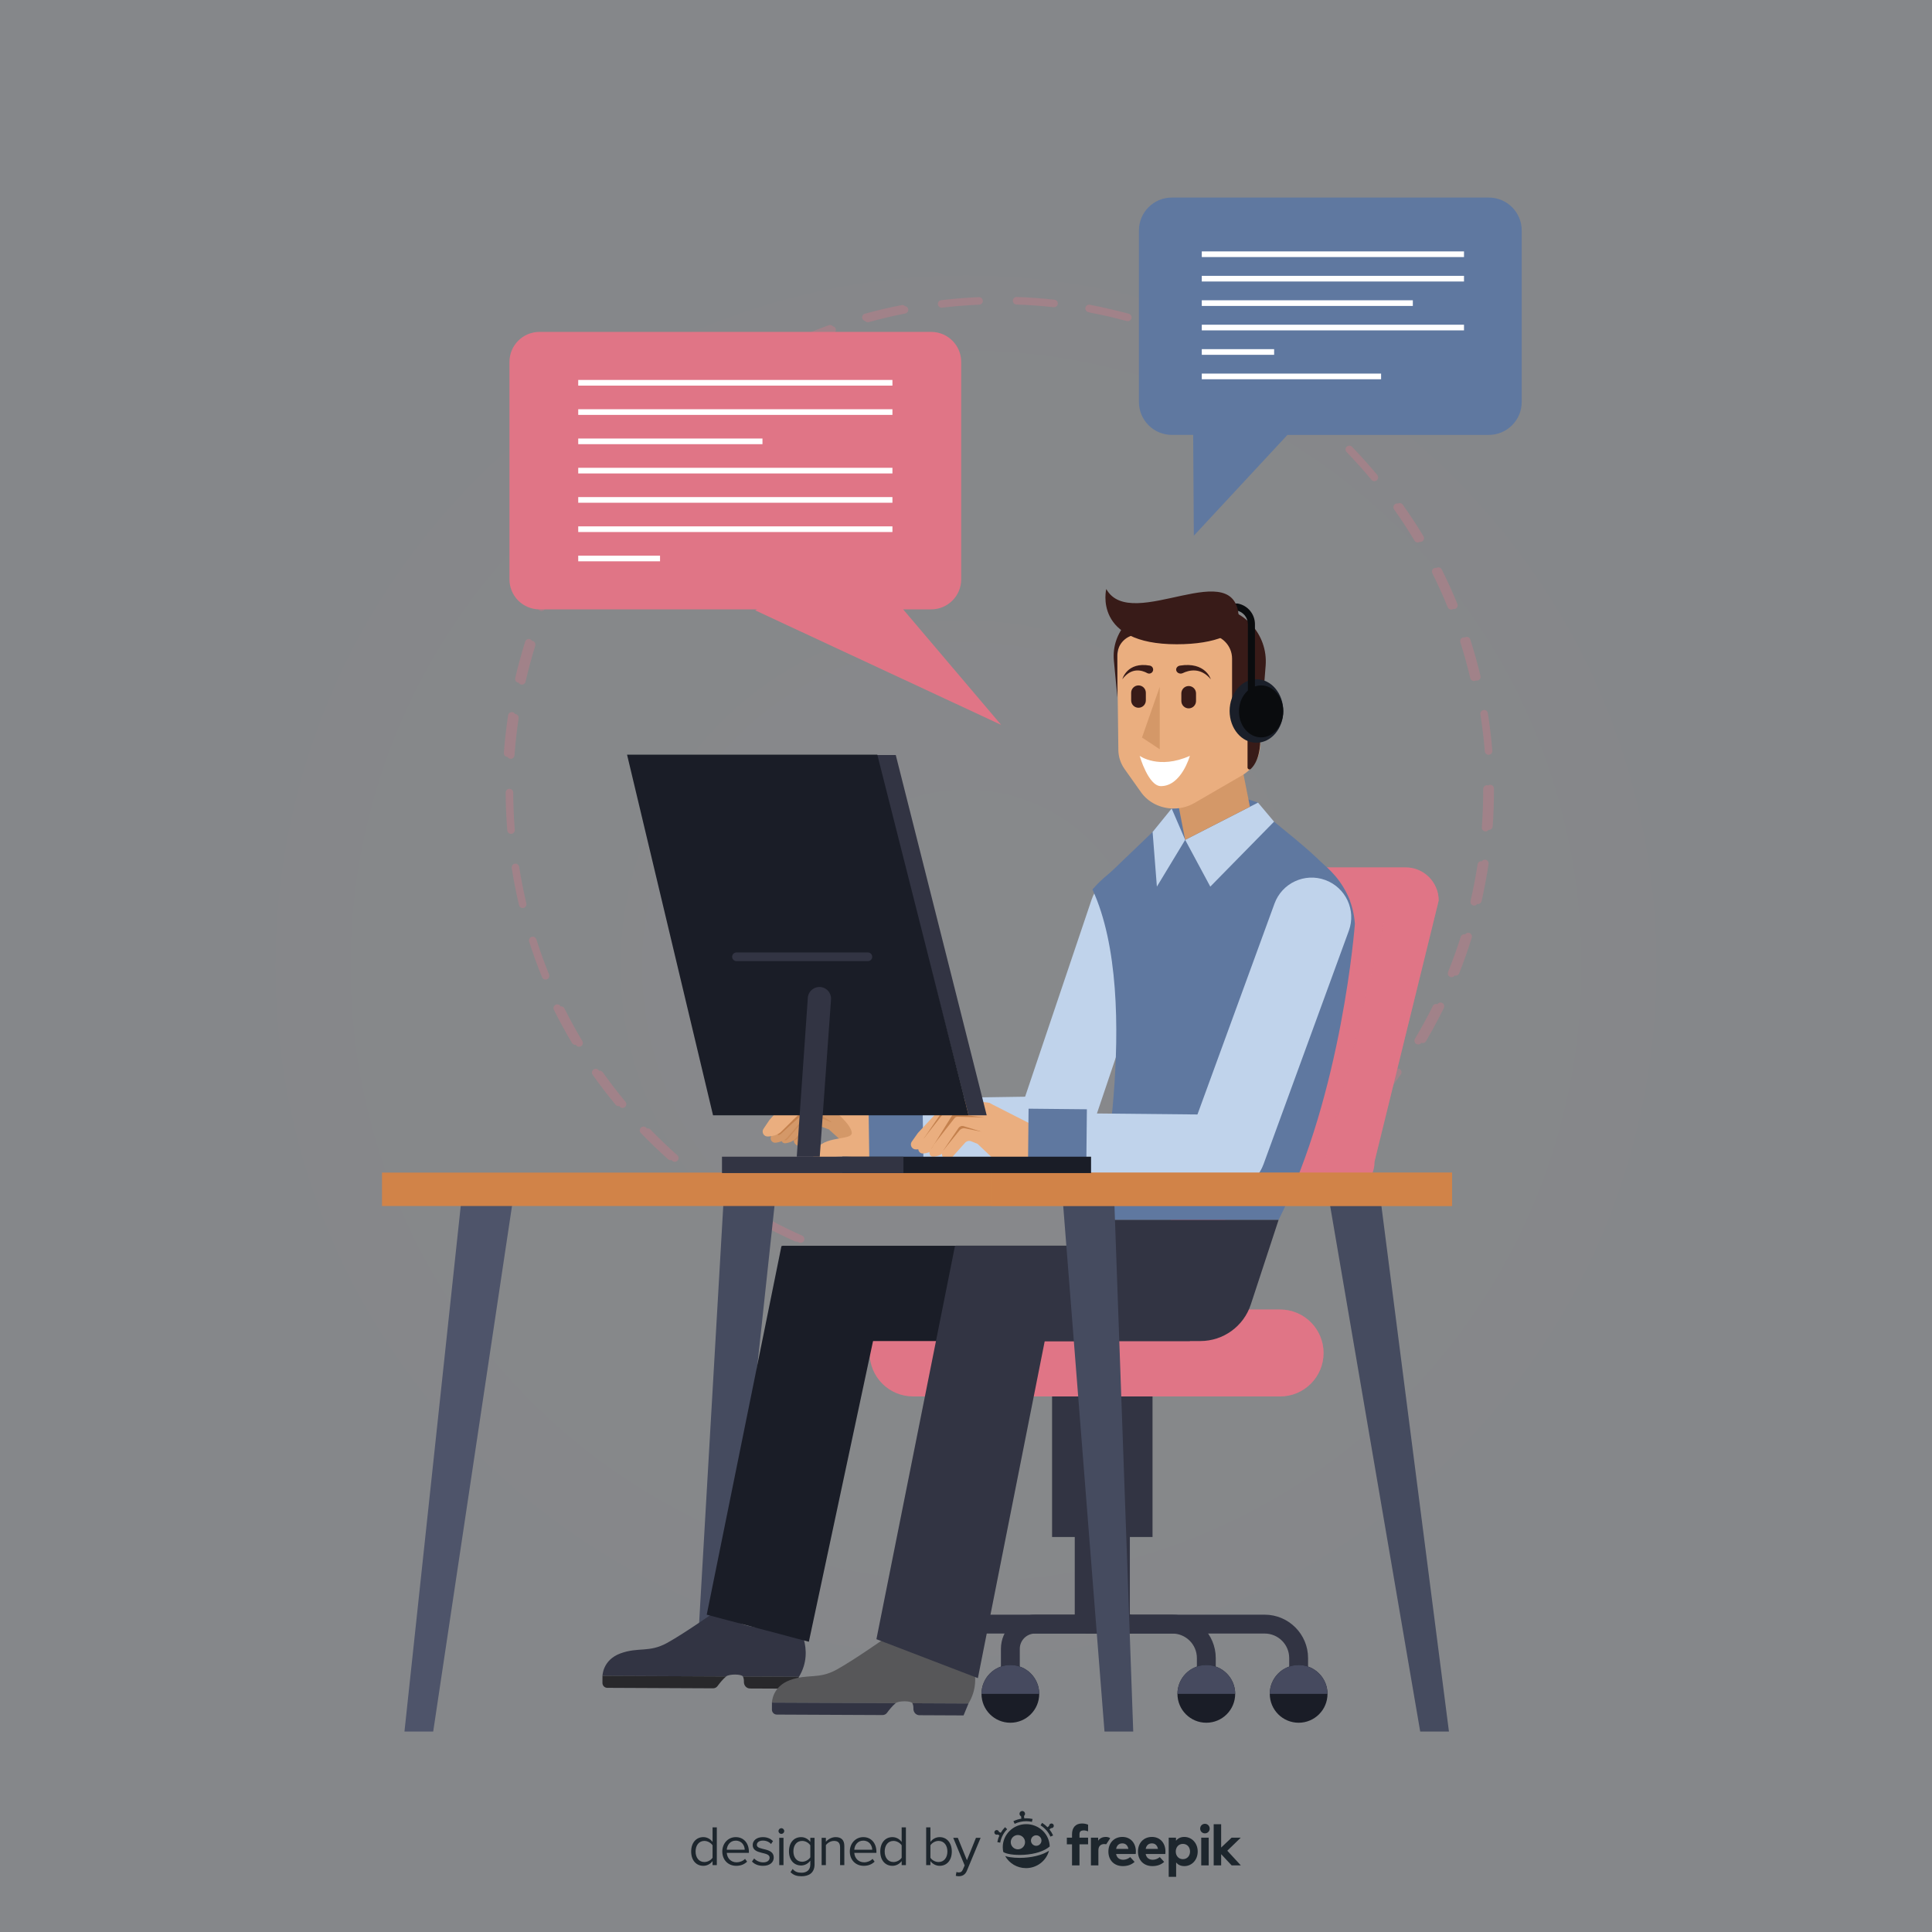 <?xml version="1.0" encoding="utf-8"?>
<!-- Generator: Adobe Illustrator 27.5.0, SVG Export Plug-In . SVG Version: 6.00 Build 0)  -->
<svg version="1.1" xmlns="http://www.w3.org/2000/svg" xmlns:xlink="http://www.w3.org/1999/xlink" x="0px" y="0px"
	 viewBox="0 0 500 500" style="enable-background:new 0 0 500 500;" xml:space="preserve">
<rect x="0" y="0" width="500" height="500" fill="#808080" stroke="none"/>
<g id="BACKGROUND">
	<radialGradient id="SVGID_1_" cx="250" cy="250" r="250" gradientUnits="userSpaceOnUse">
		<stop  offset="0" style="stop-color:#CDDBEE"/>
		<stop  offset="1" style="stop-color:#B1C5E5"/>
	</radialGradient>
	<rect style="opacity:0.1;fill:url(#SVGID_1_);" width="500" height="500"/>
</g>
<g id="OBJECTS">
	<g>
		<g>
			<g style="opacity:0.3;">
				<path style="fill:#E07586;" d="M173.118,110.764c0.031,0.051,0.049,0.107,0.09,0.153c0.017,0.019,0.034,0.036,0.051,0.053
					c0.366,0.35,0.946,0.364,1.328,0.019c2.383-2.145,4.875-4.222,7.407-6.174c0.427-0.329,0.507-0.942,0.178-1.37
					c-0.131-0.171-0.313-0.27-0.505-0.326c-0.014-0.022-0.018-0.048-0.034-0.07c-0.328-0.428-0.94-0.508-1.37-0.182
					c-2.587,1.981-5.124,4.082-7.543,6.244c-0.402,0.36-0.436,0.977-0.076,1.379C172.775,110.637,172.943,110.716,173.118,110.764z"
					/>
				<path style="fill:#E07586;" d="M188.523,98.97c0.037,0.052,0.076,0.102,0.121,0.145c0.321,0.307,0.822,0.365,1.21,0.111
					c2.676-1.752,5.457-3.423,8.266-4.967c0.473-0.26,0.645-0.854,0.385-1.327c-0.135-0.245-0.363-0.405-0.616-0.469
					c-0.289-0.369-0.798-0.499-1.223-0.268c-2.857,1.563-5.683,3.252-8.403,5.022c-0.452,0.294-0.58,0.899-0.285,1.351
					C188.109,98.773,188.306,98.907,188.523,98.97z"/>
				<path style="fill:#E07586;" d="M205.614,89.67c0.022,0.027,0.036,0.062,0.061,0.086c0.279,0.267,0.705,0.354,1.078,0.184
					c2.923-1.323,5.93-2.549,8.94-3.639c0.507-0.184,0.769-0.744,0.585-1.251c-0.119-0.327-0.398-0.534-0.713-0.604
					c-0.256-0.298-0.674-0.427-1.068-0.286c-3.054,1.102-6.106,2.338-9.07,3.674c-0.491,0.222-0.71,0.8-0.489,1.292
					C205.069,89.416,205.326,89.605,205.614,89.67z"/>
				<path style="fill:#E07586;" d="M223.913,83.081c0.012,0.013,0.02,0.029,0.033,0.041c0.24,0.23,0.593,0.332,0.937,0.236
					c3.085-0.858,6.245-1.608,9.389-2.228c0.529-0.105,0.873-0.619,0.769-1.147c-0.084-0.421-0.429-0.714-0.832-0.768
					c-0.222-0.209-0.526-0.326-0.845-0.262c-3.195,0.621-6.402,1.375-9.534,2.239c-0.521,0.143-0.826,0.681-0.682,1.201
					C223.251,82.765,223.558,83.014,223.913,83.081z"/>
				<path style="fill:#E07586;" d="M159.915,124.829c0.282,0,0.562-0.121,0.754-0.356c2.037-2.473,4.195-4.898,6.413-7.208
					c0.373-0.389,0.361-1.007-0.029-1.381c-0.388-0.374-1.008-0.361-1.381,0.028c-2.252,2.345-4.442,4.808-6.51,7.319
					c-0.343,0.416-0.284,1.032,0.133,1.375C159.477,124.757,159.696,124.829,159.915,124.829z"/>
				<path style="fill:#E07586;" d="M281.68,80.787c0.108,0.021,0.216,0.048,0.324,0.068c0.069,0.031,0.139,0.06,0.217,0.075
					c1.542,0.291,3.089,0.615,4.631,0.966c1.417,0.333,2.829,0.683,4.223,1.062c0.046,0.012,0.091,0.013,0.136,0.018
					c0.135,0.036,0.272,0.065,0.406,0.101c0.521,0.141,1.057-0.168,1.197-0.689c0.14-0.52-0.168-1.055-0.689-1.196
					c-1.6-0.43-3.216-0.83-4.839-1.2c-1.742-0.41-3.492-0.79-5.241-1.124c-0.531-0.099-1.041,0.246-1.143,0.776
					C280.802,80.174,281.15,80.686,281.68,80.787z"/>
				<path style="fill:#E07586;" d="M134.071,176.665c0.049,0.011,0.098,0.013,0.147,0.017c0.047,0.081,0.101,0.157,0.169,0.222
					c0.123,0.118,0.278,0.205,0.457,0.246c0.526,0.121,1.049-0.208,1.17-0.734c0.716-3.126,1.561-6.257,2.512-9.304
					c0.16-0.515-0.124-1.062-0.642-1.223c-0.061-0.019-0.121-0.012-0.182-0.019c-0.117-0.213-0.31-0.384-0.56-0.463
					c-0.511-0.161-1.063,0.124-1.225,0.638c-0.977,3.105-1.844,6.284-2.578,9.449C133.219,176.019,133.546,176.544,134.071,176.665z
					"/>
				<path style="fill:#E07586;" d="M148.243,140.592c0.157,0.093,0.328,0.137,0.498,0.137c0.333,0,0.658-0.171,0.84-0.478
					c1.636-2.753,3.4-5.479,5.243-8.101c0.31-0.441,0.203-1.05-0.237-1.361c-0.442-0.309-1.05-0.203-1.361,0.237
					c-1.871,2.663-3.662,5.431-5.323,8.227C147.627,139.717,147.779,140.316,148.243,140.592z"/>
				<path style="fill:#E07586;" d="M131.361,195.891c0.045,0.076,0.083,0.157,0.146,0.218c0.158,0.151,0.368,0.251,0.604,0.268
					c0.537,0.039,1.005-0.365,1.044-0.904c0.232-3.196,0.591-6.421,1.065-9.584c0.079-0.534-0.288-1.031-0.821-1.111
					c-0.034-0.005-0.066,0.007-0.1,0.005c-0.143-0.251-0.381-0.443-0.688-0.49c-0.533-0.084-1.031,0.286-1.112,0.819
					c-0.488,3.21-0.858,6.483-1.1,9.731c-0.04,0.538,0.363,1.006,0.901,1.046C131.321,195.89,131.341,195.891,131.361,195.891z"/>
				<path style="fill:#E07586;" d="M139.762,158.083c0.119,0.048,0.243,0.071,0.364,0.071c0.386,0,0.753-0.232,0.906-0.613
					c1.197-2.977,2.523-5.941,3.943-8.81c0.239-0.483,0.041-1.069-0.443-1.309c-0.486-0.239-1.069-0.041-1.309,0.443
					c-1.442,2.914-2.789,5.924-4.004,8.947C139.019,157.313,139.262,157.882,139.762,158.083z"/>
				<path style="fill:#E07586;" d="M300.277,85.848c3.012,1.075,6.027,2.285,8.958,3.594c0.13,0.058,0.265,0.085,0.398,0.085
					c0.054,0,0.105-0.014,0.158-0.023c0.49,0.207,1.056-0.013,1.272-0.501c0.219-0.492-0.003-1.069-0.497-1.288
					c-2.968-1.315-6.028-2.532-9.093-3.616c-0.139-0.049-0.281-0.059-0.419-0.045c-0.04-0.014-0.08-0.031-0.12-0.046
					c-0.507-0.183-1.067,0.084-1.248,0.591C299.503,85.108,299.768,85.666,300.277,85.848z"/>
				<path style="fill:#E07586;" d="M366.901,140.382c0.169,0,0.34-0.045,0.496-0.137c0.222,0.038,0.457,0.006,0.665-0.119
					c0.462-0.278,0.612-0.878,0.333-1.34c-1.674-2.783-3.48-5.539-5.369-8.191c-0.289-0.401-0.816-0.505-1.241-0.283
					c-0.254-0.051-0.526-0.006-0.753,0.156c-0.441,0.311-0.546,0.921-0.234,1.361c1.851,2.616,3.622,5.334,5.264,8.078
					C366.245,140.213,366.569,140.382,366.901,140.382z"/>
				<path style="fill:#E07586;" d="M354.933,124.175c0.193,0.233,0.471,0.353,0.753,0.353c0.219,0,0.44-0.074,0.622-0.225
					c0.416-0.344,0.473-0.96,0.129-1.375c-2.072-2.5-4.269-4.955-6.532-7.298c-0.372-0.387-0.993-0.398-1.38-0.024
					c-0.388,0.375-0.399,0.993-0.024,1.381C350.728,119.295,352.893,121.713,354.933,124.175z"/>
				<path style="fill:#E07586;" d="M380.506,175.508c0.106,0.45,0.507,0.752,0.95,0.752c0.074,0,0.15-0.008,0.225-0.026
					c0.098-0.023,0.18-0.072,0.263-0.121c0.152,0.041,0.316,0.047,0.481,0.008c0.525-0.125,0.849-0.651,0.724-1.176
					c-0.754-3.166-1.639-6.342-2.632-9.439c-0.165-0.515-0.715-0.797-1.228-0.632c-0.074,0.024-0.132,0.071-0.196,0.109
					c-0.169-0.042-0.347-0.055-0.524,0.002c-0.514,0.164-0.797,0.713-0.634,1.227C378.906,169.26,379.771,172.387,380.506,175.508z"
					/>
				<path style="fill:#E07586;" d="M360.94,276.927c-1.842,2.614-3.811,5.194-5.854,7.67c-0.343,0.416-0.284,1.031,0.132,1.375
					c0.182,0.15,0.402,0.223,0.621,0.223c0.281,0,0.561-0.121,0.754-0.355c2.073-2.513,4.073-5.134,5.944-7.787
					c0.311-0.441,0.205-1.051-0.236-1.361C361.862,276.38,361.25,276.486,360.94,276.927z"/>
				<path style="fill:#E07586;" d="M375.561,157.754c0.123,0,0.247-0.023,0.367-0.072c0.042-0.017,0.07-0.05,0.109-0.072
					c0.192,0.046,0.399,0.039,0.596-0.041c0.5-0.204,0.739-0.774,0.536-1.273c-1.232-3.02-2.595-6.024-4.05-8.929
					c-0.239-0.482-0.829-0.677-1.31-0.435c-0.026,0.013-0.042,0.036-0.066,0.051c-0.202-0.038-0.415-0.029-0.614,0.069
					c-0.483,0.241-0.679,0.827-0.438,1.31c1.424,2.855,2.758,5.81,3.966,8.783C374.811,157.523,375.176,157.754,375.561,157.754z"/>
				<path style="fill:#E07586;" d="M317.889,93.716c2.815,1.527,5.607,3.184,8.298,4.924c0.164,0.106,0.348,0.156,0.529,0.156
					c0.1,0,0.197-0.02,0.292-0.05c0.402,0.113,0.844-0.029,1.081-0.398c0.292-0.454,0.159-1.062-0.294-1.35
					c-2.738-1.76-5.576-3.433-8.436-4.974c-0.229-0.123-0.483-0.141-0.716-0.079c-0.438-0.139-0.922,0.029-1.148,0.447
					C317.239,92.865,317.415,93.459,317.889,93.716z"/>
				<path style="fill:#E07586;" d="M341.537,110.312c0.186,0.165,0.418,0.246,0.648,0.246c0.269,0,0.537-0.111,0.73-0.328
					c0.359-0.403,0.322-1.02-0.081-1.379c-2.432-2.161-4.978-4.255-7.565-6.223c-0.429-0.327-1.042-0.243-1.369,0.186
					c-0.326,0.429-0.243,1.042,0.186,1.369C336.634,106.121,339.141,108.183,341.537,110.312z"/>
				<path style="fill:#E07586;" d="M243.802,79.626c3.182-0.378,6.417-0.639,9.617-0.774c0.538-0.023,0.957-0.478,0.934-1.017
					c-0.022-0.539-0.479-0.958-1.017-0.934c-3.248,0.137-6.533,0.403-9.764,0.787c-0.536,0.063-0.919,0.549-0.855,1.085
					c0.028,0.234,0.136,0.438,0.294,0.59C243.215,79.556,243.501,79.662,243.802,79.626z"/>
				<path style="fill:#E07586;" d="M384.268,194.443c0.02,0.248,0.131,0.467,0.298,0.627c0.194,0.186,0.464,0.291,0.754,0.267
					c0.538-0.043,0.938-0.514,0.895-1.052c-0.263-3.243-0.654-6.516-1.163-9.727c-0.084-0.533-0.585-0.896-1.117-0.812
					c-0.532,0.084-0.896,0.585-0.812,1.117C383.623,188.026,384.008,191.249,384.268,194.443z"/>
				<path style="fill:#E07586;" d="M133.226,214.751c-0.255-3.191-0.39-6.433-0.402-9.639c-0.001-0.539-0.441-0.974-0.98-0.973
					c-0.539,0.002-0.975,0.441-0.973,0.98c0.012,3.255,0.149,6.547,0.408,9.787c0.02,0.249,0.131,0.468,0.298,0.628
					c0.194,0.186,0.464,0.291,0.753,0.268C132.868,215.759,133.269,215.288,133.226,214.751z"/>
				<path style="fill:#E07586;" d="M263.064,78.812c3.193,0.108,6.429,0.341,9.619,0.693c0.536,0.059,1.019-0.328,1.078-0.864
					c0.059-0.536-0.328-1.017-0.864-1.078c-3.239-0.357-6.525-0.594-9.767-0.704c-0.539-0.018-0.991,0.405-1.009,0.944
					c-0.01,0.289,0.107,0.553,0.301,0.739C262.59,78.702,262.814,78.803,263.064,78.812z"/>
				<path style="fill:#E07586;" d="M380.246,241.446c-0.413-0.128-0.838,0.04-1.075,0.375c-0.492-0.113-0.993,0.158-1.147,0.646
					c-0.966,3.057-2.064,6.113-3.264,9.086c-0.201,0.5,0.04,1.069,0.541,1.271c0.119,0.049,0.243,0.072,0.365,0.072
					c0.318,0,0.616-0.164,0.799-0.432c0.475,0.132,0.982-0.097,1.168-0.565c1.201-3.029,2.297-6.134,3.256-9.229
					C381.049,242.155,380.762,241.609,380.246,241.446z"/>
				<path style="fill:#E07586;" d="M335.413,304.605c-0.338-0.228-0.79-0.24-1.133,0.023c-2.544,1.942-5.195,3.811-7.882,5.555
					c-0.452,0.294-0.581,0.899-0.287,1.352c0.187,0.288,0.501,0.444,0.82,0.444c0.182,0,0.367-0.051,0.531-0.158
					c0.014-0.009,0.027-0.019,0.041-0.028c0.318,0.227,0.748,0.261,1.095,0.035c2.718-1.773,5.404-3.68,7.988-5.667
					c0.428-0.328,0.508-0.942,0.179-1.369C336.433,304.36,335.839,304.289,335.413,304.605z"/>
				<path style="fill:#E07586;" d="M301.676,323.088c-0.073,0.026-0.147,0.049-0.22,0.075c-0.254-0.189-0.584-0.266-0.905-0.151
					c-3.012,1.083-6.105,2.063-9.193,2.911c-0.521,0.143-0.826,0.681-0.683,1.2c0.118,0.434,0.512,0.719,0.94,0.719
					c0.086,0,0.173-0.012,0.259-0.035c0.091-0.025,0.182-0.055,0.273-0.081c0.235,0.182,0.546,0.261,0.855,0.176
					c3.14-0.87,6.282-1.872,9.337-2.977c0.508-0.183,0.77-0.743,0.587-1.25C302.743,323.168,302.183,322.903,301.676,323.088z"/>
				<path style="fill:#E07586;" d="M319.259,315.15c-0.03,0.016-0.061,0.031-0.092,0.048c-0.297-0.222-0.705-0.269-1.049-0.079
					c-2.812,1.533-5.717,2.975-8.633,4.285c-0.492,0.221-0.712,0.799-0.49,1.291c0.163,0.362,0.519,0.577,0.892,0.577
					c0.134,0,0.269-0.028,0.4-0.086c0.049-0.022,0.098-0.047,0.147-0.069c0.276,0.211,0.651,0.276,0.99,0.123
					c2.967-1.339,5.919-2.811,8.774-4.376c0.473-0.259,0.647-0.852,0.388-1.325C320.325,315.061,319.732,314.891,319.259,315.15z"/>
				<path style="fill:#E07586;" d="M263.942,330.491c-0.177,0.007-0.356,0.005-0.533,0.012c-0.167-0.116-0.363-0.194-0.588-0.188
					c-3.196,0.122-6.465,0.124-9.646,0.005c-0.534-0.021-0.992,0.4-1.012,0.94c-0.02,0.539,0.4,0.992,0.939,1.012
					c0.2,0.008,0.405,0.005,0.607,0.011c0.15,0.105,0.321,0.182,0.519,0.189c3.25,0.114,6.546,0.104,9.794-0.03
					c0.539-0.022,0.958-0.477,0.936-1.016C264.935,330.888,264.481,330.469,263.942,330.491z"/>
				<path style="fill:#E07586;" d="M283.091,328.236c-0.119,0.023-0.241,0.04-0.36,0.063c-0.213-0.159-0.484-0.237-0.763-0.183
					c-3.143,0.607-6.349,1.101-9.532,1.465c-0.535,0.061-0.92,0.546-0.858,1.082c0.057,0.498,0.479,0.865,0.969,0.865
					c0.037,0,0.074-0.002,0.113-0.006c0.145-0.017,0.291-0.041,0.436-0.059c0.194,0.146,0.432,0.236,0.693,0.205
					c3.236-0.382,6.492-0.893,9.678-1.517c0.53-0.104,0.875-0.617,0.771-1.146C284.135,328.478,283.62,328.132,283.091,328.236z"/>
				<path style="fill:#E07586;" d="M385.655,203.1c-0.195,0.001-0.365,0.073-0.517,0.172c-0.098-0.033-0.198-0.062-0.307-0.062
					c-0.54,0-0.977,0.437-0.977,0.977v0.293c0,3.212-0.122,6.454-0.362,9.638c-0.041,0.538,0.362,1.007,0.9,1.047
					c0.025,0.002,0.05,0.003,0.074,0.003c0.319,0,0.595-0.165,0.773-0.409c0.009,0.001,0.017,0.006,0.026,0.006
					c0.539,0.039,1.006-0.367,1.044-0.905c0.232-3.238,0.342-6.532,0.326-9.789C386.634,203.534,386.193,203.097,385.655,203.1z"/>
				<path style="fill:#E07586;" d="M349.938,291.524l-0.106,0.11c-0.378-0.208-0.855-0.163-1.168,0.162
					c-2.22,2.307-4.558,4.558-6.949,6.69c-0.402,0.359-0.438,0.976-0.078,1.379c0.193,0.217,0.461,0.327,0.729,0.327
					c0.207,0,0.409-0.076,0.584-0.208c0.36,0.227,0.833,0.214,1.166-0.084c2.41-2.166,4.776-4.459,7.031-6.815l0.202-0.211
					c0.373-0.39,0.36-1.008-0.03-1.381C350.929,291.12,350.311,291.134,349.938,291.524z"/>
				<path style="fill:#E07586;" d="M384.418,222.484c-0.371-0.055-0.715,0.114-0.923,0.396c-0.539-0.073-1.017,0.289-1.097,0.817
					c-0.486,3.172-1.1,6.358-1.825,9.469c-0.123,0.526,0.204,1.051,0.73,1.173c0.074,0.018,0.149,0.026,0.222,0.026
					c0.316,0,0.606-0.16,0.788-0.412c0.507,0.087,1.002-0.228,1.118-0.736c0.721-3.166,1.331-6.404,1.809-9.623
					C385.318,223.06,384.951,222.563,384.418,222.484z"/>
				<path style="fill:#E07586;" d="M373.222,259.548c-0.441-0.216-0.952-0.056-1.222,0.338c-0.457-0.159-0.972,0.026-1.192,0.472
					c-1.422,2.866-2.975,5.718-4.617,8.474c-0.276,0.464-0.124,1.063,0.34,1.339c0.156,0.093,0.329,0.137,0.499,0.137
					c0.315,0,0.618-0.157,0.806-0.433c0.439,0.173,0.948,0.024,1.195-0.395c1.652-2.806,3.214-5.709,4.64-8.626
					C373.908,260.37,373.706,259.783,373.222,259.548z"/>
				<path style="fill:#E07586;" d="M138.804,243.097c-0.163-0.512-0.714-0.796-1.227-0.633c-0.514,0.164-0.797,0.714-0.633,1.228
					c0.991,3.102,2.113,6.202,3.338,9.214c0.053,0.132,0.132,0.245,0.229,0.338c0.27,0.258,0.676,0.349,1.044,0.199
					c0.5-0.203,0.741-0.773,0.538-1.272C140.887,249.205,139.781,246.152,138.804,243.097z"/>
				<path style="fill:#E07586;" d="M155.987,277.493c-0.223-0.31-0.596-0.445-0.951-0.389c-0.022-0.031-0.046-0.062-0.069-0.093
					c-0.312-0.44-0.921-0.546-1.361-0.235c-0.442,0.311-0.546,0.92-0.235,1.361c1.873,2.654,3.875,5.271,5.948,7.779
					c0.193,0.234,0.472,0.354,0.753,0.354c0.061,0,0.12-0.019,0.18-0.031c0.039,0.047,0.076,0.097,0.115,0.144
					c0.025,0.03,0.05,0.057,0.076,0.082c0.354,0.339,0.914,0.365,1.299,0.044c0.415-0.345,0.471-0.961,0.126-1.375
					C159.82,282.673,157.841,280.102,155.987,277.493z"/>
				<path style="fill:#E07586;" d="M168.317,292.304c-0.237-0.245-0.574-0.321-0.889-0.259c-0.059-0.061-0.122-0.119-0.18-0.18
					c-0.374-0.389-0.992-0.399-1.381-0.025c-0.388,0.374-0.4,0.992-0.025,1.381c2.258,2.343,4.634,4.627,7.061,6.789
					c0.186,0.166,0.418,0.248,0.65,0.248c0.069,0,0.133-0.028,0.2-0.042c0.08,0.072,0.16,0.146,0.24,0.217
					c0.404,0.358,1.021,0.321,1.379-0.083c0.358-0.403,0.327-1.008-0.083-1.379C172.896,296.848,170.533,294.589,168.317,292.304z"
					/>
				<path style="fill:#E07586;" d="M146.07,260.966c-0.189-0.38-0.594-0.572-0.993-0.522c-0.249-0.463-0.815-0.653-1.291-0.416
					c-0.483,0.24-0.68,0.826-0.44,1.309c1.442,2.904,3.021,5.795,4.691,8.592c0.182,0.306,0.506,0.476,0.839,0.476
					c0.046,0,0.091-0.012,0.137-0.018c0.008,0.013,0.015,0.027,0.023,0.04c0.045,0.077,0.1,0.145,0.162,0.204
					c0.31,0.297,0.792,0.362,1.178,0.131c0.462-0.278,0.612-0.877,0.335-1.34C149.064,266.678,147.502,263.833,146.07,260.966z"/>
				<path style="fill:#E07586;" d="M244.678,329.816c-0.249-0.028-0.5-0.069-0.75-0.098c-0.11-0.063-0.235-0.104-0.369-0.119
					c-3.183-0.362-6.39-0.851-9.534-1.454c-0.527-0.098-1.042,0.246-1.144,0.775c-0.101,0.53,0.246,1.042,0.775,1.143
					c0.286,0.055,0.577,0.096,0.863,0.149c0.08,0.04,0.166,0.072,0.258,0.089c3.196,0.606,6.453,1.096,9.681,1.457
					c0.536,0.06,1.02-0.326,1.079-0.862C245.599,330.36,245.216,329.876,244.678,329.816z"/>
				<path style="fill:#E07586;" d="M134.361,224.331c-0.086-0.534-0.585-0.896-1.117-0.813c-0.533,0.084-0.897,0.583-0.813,1.117
					c0.507,3.217,1.143,6.452,1.891,9.614c0.045,0.19,0.143,0.354,0.275,0.48c0.232,0.222,0.566,0.325,0.901,0.245
					c0.525-0.124,0.85-0.651,0.726-1.175C135.486,230.685,134.86,227.5,134.361,224.331z"/>
				<path style="fill:#E07586;" d="M190.643,310.619c-2.69-1.734-5.348-3.595-7.9-5.531c-0.232-0.176-0.516-0.223-0.782-0.169
					c-0.103-0.078-0.212-0.152-0.315-0.23c-0.431-0.326-1.042-0.243-1.369,0.185c-0.327,0.429-0.245,1.042,0.184,1.369
					c2.59,1.974,5.287,3.871,8.013,5.638c0.164,0.106,0.348,0.157,0.53,0.157c0.07,0,0.139-0.011,0.208-0.025
					c0.125,0.081,0.246,0.169,0.371,0.249c0.454,0.292,1.058,0.162,1.35-0.292C191.227,311.515,191.093,310.908,190.643,310.619z"/>
				<path style="fill:#E07586;" d="M225.748,326.222c-3.091-0.836-6.187-1.803-9.2-2.873c-0.134-0.048-0.271-0.061-0.404-0.05
					c-0.235-0.082-0.475-0.155-0.709-0.239c-0.505-0.182-1.066,0.082-1.248,0.59c-0.182,0.508,0.082,1.067,0.59,1.249
					c3.064,1.098,6.207,2.089,9.341,2.946c0.086,0.024,0.173,0.035,0.258,0.035c0.018,0,0.035-0.008,0.053-0.009
					c0.27,0.075,0.538,0.163,0.808,0.236c0.521,0.141,1.057-0.167,1.198-0.687C226.576,326.898,226.268,326.361,225.748,326.222z"/>
				<path style="fill:#E07586;" d="M207.599,319.779c-2.925-1.3-5.837-2.731-8.654-4.253c-0.194-0.105-0.406-0.121-0.608-0.09
					c-0.167-0.09-0.339-0.172-0.505-0.262c-0.472-0.258-1.066-0.082-1.325,0.391c-0.258,0.474-0.082,1.067,0.392,1.325
					c2.86,1.556,5.815,3.02,8.782,4.35c0.13,0.058,0.265,0.086,0.399,0.086c0.056,0,0.11-0.014,0.164-0.023
					c0.188,0.085,0.374,0.179,0.563,0.263c0.493,0.219,1.07-0.003,1.289-0.496C208.313,320.575,208.093,319.999,207.599,319.779z"/>
			</g>
			<g>
				<g>
					<g>
						<path style="fill:#E07586;" d="M259.094,187.592l-25.361-29.889h7.257c4.291,0,7.769-3.479,7.769-7.769v-56.27
							c0-4.291-3.479-7.769-7.769-7.769H139.615c-4.291,0-7.769,3.479-7.769,7.769v56.27c0,4.291,3.479,7.769,7.769,7.769h56.353
							l-0.537,0.244L259.094,187.592z"/>
					</g>
					<g>
						<g>
							<rect x="149.645" y="98.331" style="fill:#FFFFFF;" width="81.315" height="1.465"/>
						</g>
						<g>
							<rect x="149.645" y="105.909" style="fill:#FFFFFF;" width="81.315" height="1.465"/>
						</g>
						<g>
							<rect x="149.645" y="113.488" style="fill:#FFFFFF;" width="47.681" height="1.465"/>
						</g>
						<g>
							<rect x="149.645" y="121.066" style="fill:#FFFFFF;" width="81.315" height="1.465"/>
						</g>
						<g>
							<rect x="149.645" y="128.644" style="fill:#FFFFFF;" width="81.315" height="1.465"/>
						</g>
						<g>
							<rect x="149.645" y="136.223" style="fill:#FFFFFF;" width="81.315" height="1.465"/>
						</g>
						<g>
							<rect x="149.645" y="143.802" style="fill:#FFFFFF;" width="21.171" height="1.465"/>
						</g>
					</g>
				</g>
				<g>
					<g>
						<path style="fill:#5F78A0;" d="M309.163,112.178h-5.892c-4.491,0-8.144-3.653-8.144-8.144V59.645
							c0-4.491,3.653-8.145,8.144-8.145h82.031c4.491,0,8.145,3.654,8.145,8.145v44.389c0,4.491-3.653,8.144-8.145,8.144h-52.278
							l-23.694,25.518L309.163,112.178z"/>
						<path style="fill:#5F78A0;" d="M385.303,51.876c4.291,0,7.769,3.479,7.769,7.77v44.388c0,4.291-3.478,7.769-7.769,7.769
							h-53.079l0.448,0.203l-22.973,24.741l-0.164-24.944h-6.263c-4.291,0-7.77-3.479-7.77-7.769V59.645
							c0-4.291,3.479-7.77,7.77-7.77H385.303 M385.303,51.126h-82.031c-4.698,0-8.52,3.822-8.52,8.52v44.388
							c0,4.698,3.822,8.519,8.52,8.519h5.518l0.159,24.199l0.012,1.892l1.287-1.386l22.939-24.704h52.115
							c4.698,0,8.519-3.822,8.519-8.519V59.645C393.822,54.947,390,51.126,385.303,51.126L385.303,51.126z"/>
					</g>
					<g>
						<g>
							<rect x="311.021" y="65.063" style="fill:#FFFFFF;" width="67.861" height="1.465"/>
						</g>
						<g>
							<rect x="311.021" y="71.388" style="fill:#FFFFFF;" width="67.861" height="1.465"/>
						</g>
						<g>
							<rect x="311.021" y="77.712" style="fill:#FFFFFF;" width="54.617" height="1.465"/>
						</g>
						<g>
							<rect x="311.021" y="84.037" style="fill:#FFFFFF;" width="67.861" height="1.465"/>
						</g>
						<g>
							<rect x="311.021" y="90.361" style="fill:#FFFFFF;" width="18.723" height="1.465"/>
						</g>
						<g>
							<rect x="311.021" y="96.686" style="fill:#FFFFFF;" width="46.404" height="1.465"/>
						</g>
					</g>
				</g>
			</g>
		</g>
		<g>
			<g>
				<g>
					<g>
						<g>
							<g>
								<g>
									<path style="fill:#323443;" d="M338.527,435.757h-4.883v-6.65c0-3.499-2.847-6.346-6.346-6.346h-46.367v-4.883h46.367
										c6.192,0,11.229,5.038,11.229,11.229V435.757z"/>
								</g>
								<g>
									<path style="fill:#323443;" d="M314.636,435.757h-4.883v-6.65c0-3.499-2.847-6.346-6.346-6.346h-22.429v-4.883h22.429
										c6.192,0,11.229,5.038,11.229,11.229V435.757z"/>
								</g>
							</g>
							<g>
								<g>
									<path style="fill:#323443;" d="M240.031,435.757h-4.883v-9.644c0-4.541,3.695-8.236,8.236-8.236h49.361v4.883h-49.361
										c-1.848,0-3.352,1.504-3.352,3.353V435.757z"/>
								</g>
								<g>
									<path style="fill:#323443;" d="M263.922,435.757h-4.883v-9.043c0-4.872,3.964-8.836,8.836-8.836h24.822v4.883h-24.822
										c-2.18,0-3.953,1.773-3.953,3.953V435.757z"/>
								</g>
							</g>
						</g>
						<g>
							<g>
								<rect x="278.145" y="382.06" style="fill:#323443;" width="14.26" height="40.212"/>
							</g>
							<g>
								<rect x="272.277" y="357.563" style="fill:#323443;" width="25.996" height="40.212"/>
							</g>
						</g>
						<g>
							<g>
								<path style="fill:#1A1D27;" d="M343.556,438.374c0,4.125-3.344,7.469-7.469,7.469c-4.125,0-7.47-3.344-7.47-7.469
									c0-4.125,3.344-7.47,7.47-7.47C340.212,430.904,343.556,434.248,343.556,438.374z"/>
							</g>
							<g>
								<path style="fill:#464A5F;" d="M336.086,430.904c-4.125,0-7.47,3.344-7.47,7.47h14.939
									C343.556,434.248,340.212,430.904,336.086,430.904z"/>
							</g>
						</g>
						<g>
							<g>
								<path style="fill:#1A1D27;" d="M319.664,438.374c0,4.125-3.344,7.469-7.469,7.469s-7.47-3.344-7.47-7.469
									c0-4.125,3.344-7.47,7.47-7.47S319.664,434.248,319.664,438.374z"/>
							</g>
							<g>
								<path style="fill:#464A5F;" d="M312.194,430.904c-4.125,0-7.47,3.344-7.47,7.47h14.939
									C319.664,434.248,316.32,430.904,312.194,430.904z"/>
							</g>
						</g>
						<g>
							<g>
								<path style="fill:#1A1D27;" d="M268.95,438.374c0,4.125-3.344,7.469-7.469,7.469c-4.125,0-7.47-3.344-7.47-7.469
									c0-4.125,3.344-7.47,7.47-7.47C265.606,430.904,268.95,434.248,268.95,438.374z"/>
							</g>
							<g>
								<path style="fill:#464A5F;" d="M261.481,430.904c-4.125,0-7.47,3.344-7.47,7.47h14.939
									C268.95,434.248,265.606,430.904,261.481,430.904z"/>
							</g>
						</g>
					</g>
					<g>
						<g>
							<g>
								<path style="fill:#E07586;" d="M347.158,309.195h-46.861c-4.737,0-8.577-3.84-8.577-8.577l2.93-67.573
									c0-4.737,3.84-8.577,8.577-8.577h60.534c4.737,0,8.577,3.84,8.577,8.577l-16.603,67.573
									C355.736,305.355,351.895,309.195,347.158,309.195z"/>
							</g>
							<g>
								<path style="fill:#E07586;" d="M331.289,361.395h-94.993c-6.21,0-11.244-5.034-11.244-11.244l0,0
									c0-6.21,5.034-11.244,11.244-11.244h94.993c6.21,0,11.244,5.034,11.244,11.244l0,0
									C342.533,356.361,337.498,361.395,331.289,361.395z"/>
							</g>
							<g style="opacity:0.4;">
								<path style="fill:#E07586;" d="M331.289,361.395h-36.253c-6.21,0-11.244-5.034-11.244-11.244l0,0
									c0-6.21,5.034-11.244,11.244-11.244h36.253c6.21,0,11.244,5.034,11.244,11.244l0,0
									C342.533,356.361,337.498,361.395,331.289,361.395z"/>
							</g>
							<g>
								<g>
									
										<rect x="286.934" y="314.435" transform="matrix(0.242 -0.97 0.97 0.242 -77.683 543.107)" style="fill:#E07586;" width="43.629" height="13.673"/>
								</g>
							</g>
						</g>
						<g style="opacity:0.4;">
							<path style="fill:#E07586;" d="M347.415,308.197L347.415,308.197c-3.322-0.82-5.351-4.177-4.531-7.499l17.155-69.544
								c0.82-3.322,4.177-5.351,7.499-4.531l0,0c3.322,0.82,5.351,4.177,4.532,7.499l-17.155,69.544
								C354.094,306.987,350.737,309.016,347.415,308.197z"/>
						</g>
					</g>
				</g>
				<g>
					<g>
						<polygon style="fill:#454B5F;" points="187.826,429.406 180.389,429.406 187.225,311.324 200.522,311.324 						"/>
					</g>
				</g>
			</g>
			<g>
				<g>
					<g>
						<g>
							<path style="fill:#5F78A0;" d="M282.742,230.229l15.552-14.915l5.089-6.068l15.917-2.688c1.219-0.206,2.47-0.109,3.643,0.281
								l2.63,0.876c0,0-0.19,1.316,4.153,4.932c5.796,4.826,16.819,13.023,19.702,20.661L282.742,230.229z"/>
						</g>
					</g>
					<g>
						<g>
							<g>
								<g>
									<path style="fill:#D49868;" d="M216.781,289.377l-5.607-0.983c-0.524-0.092-1.056,0.115-1.38,0.537l-4.072,5.307
										c-0.567,0.74-0.286,1.816,0.571,2.182l0,0c0.576,0.246,1.244,0.089,1.65-0.388l3.34-3.931
										c0.389-0.457,1.022-0.623,1.585-0.414l3.045,1.129c0.833,0.309,1.744-0.21,1.902-1.085l0.125-0.693
										C218.08,290.259,217.561,289.514,216.781,289.377z"/>
								</g>
							</g>
							<g>
								<g style="opacity:0.5;">
									<g>
										<path style="fill:#C4814E;" d="M205.145,294.986c0,0,0.372,0.831,2.024-1.15c1.226-1.47,3.215-3.361,4.159-4.238
											c0.321-0.298,0.784-0.381,1.189-0.212l3.553,1.477l-5.075-3.156L205.145,294.986z"/>
									</g>
								</g>
								<g>
									<g>
										<path style="fill:#D49868;" d="M218.476,289.399l-1.611-3.395c-0.157-0.331-0.491-0.542-0.857-0.542l-6.823-0.007
											c-0.301,0-0.584,0.142-0.763,0.383l-5.06,6.8c-0.025,0.033-0.048,0.068-0.068,0.105l-0.961,1.724
											c-0.388,0.696,0.202,1.531,0.988,1.399c0,0,1.725-0.156,2.551-1.244l1.881-2.205c0.036-0.065,0.08-0.125,0.13-0.179
											l3.162-3.423c0.235-0.254,0.589-0.361,0.925-0.278l2.063,0.508c0.073,0.018,0.144,0.045,0.21,0.079l2.938,1.525
											c0.607,0.315,1.339-0.096,1.385-0.779l0,0C218.576,289.709,218.546,289.546,218.476,289.399z"/>
									</g>
								</g>
							</g>
							<g>
								<g style="opacity:0.5;">
									<g>
										<path style="fill:#C4814E;" d="M210.238,285.705c0.777-0.326,1.651,0.073,2.397,0.464
											c1.523,0.798,3.045,1.595,4.568,2.393c-1.366-0.312,1.394,1.441-4.098-0.937c-0.523-0.227-1.491-0.496-2.054-0.408
											c-1.207,0.19-7.204,7.726-7.442,7.821c-0.524,0.209-0.812-0.128-1.375-0.083c1.725-2.369,3.293-4.605,5.255-6.781
											C208.305,287.27,209.115,286.177,210.238,285.705z"/>
									</g>
								</g>
								<g>
									<g>
										<path style="fill:#D49868;" d="M219.34,287.811l-1.972-4.153c-0.192-0.405-0.6-0.663-1.049-0.664l-8.349-0.008
											c-0.368,0-0.714,0.173-0.934,0.468l-6.192,8.321c-0.03,0.041-0.058,0.084-0.083,0.128l-1.176,2.11
											c-0.475,0.852,0.247,1.874,1.208,1.712c0,0,2.11-0.191,3.122-1.523l2.302-2.699c0.044-0.079,0.098-0.152,0.159-0.219
											l3.87-4.189c0.287-0.311,0.721-0.441,1.132-0.34l2.524,0.622c0.089,0.022,0.176,0.055,0.257,0.097l3.594,1.866
											c0.743,0.386,1.638-0.117,1.695-0.953l0,0C219.464,288.19,219.426,287.991,219.34,287.811z"/>
									</g>
								</g>
							</g>
							<g>
								<g>
									<g>
										<path style="fill:#C4814E;" d="M201.013,292.471c0,0-0.183,2.261,1.376,0.715c1.56-1.546,8.247-7.394,8.247-7.394
											l6.473,1.754l-6.607-4.54L201.013,292.471z"/>
									</g>
								</g>
								<g>
									<g>
										<path style="fill:#EAAE7F;" d="M219.791,287.181l-1.772-4.729c-0.173-0.461-0.596-0.782-1.086-0.824l-9.138-0.784
											c-0.403-0.035-0.798,0.123-1.065,0.426l-7.55,8.533c-0.037,0.042-0.071,0.086-0.103,0.132l-1.483,2.2
											c-0.598,0.888,0.096,2.074,1.164,1.986c0,0,1.572-0.009,2.815-0.769c0.27-0.165,0.524-0.365,0.743-0.608l2.77-2.74
											c0.056-0.082,0.121-0.158,0.194-0.224l4.625-4.226c0.343-0.314,0.83-0.416,1.27-0.267l2.705,0.915
											c0.096,0.032,0.187,0.076,0.273,0.13l3.761,2.376c0.778,0.491,1.804,0.024,1.944-0.885l0,0
											C219.891,287.607,219.868,287.386,219.791,287.181z"/>
									</g>
								</g>
							</g>
							<g>
								<g>
									<path style="fill:#D49868;" d="M215.831,287.293l-1.225,5.094l5.088,4.583
										C223.937,290.891,218.017,289.718,215.831,287.293z"/>
								</g>
							</g>
							<g>
								<g>
									<path style="fill:#EAAE7F;" d="M217.184,281.665l-1.353,5.629c2.186,2.424,9.018,2.757,3.864,9.677l2.979,2.683
										l8.835-1.015l-0.739-10.485L217.184,281.665z"/>
								</g>
							</g>
							<g>
								<g>
									<path style="fill:#EAAE7F;" d="M215.712,287.317c0,0,4.392,3.45,4.719,5.743c0.327,2.293-7.509,0.562-9.46,4.931
										c-1.95,4.37,1.115,2.034,4.421,1.517c3.306-0.517,7.283,0.145,7.283,0.145l2.939-9.756L215.712,287.317z"/>
								</g>
							</g>
						</g>
						<g>
							<g>
								<g>
									<path style="fill:#C0D3EB;" d="M269.425,301.316L269.425,301.316c-4.972-1.677-7.642-7.067-5.965-12.039l19.068-56.525
										c1.677-4.972,7.067-7.643,12.039-5.965h0c4.972,1.677,7.643,7.067,5.965,12.039l-19.068,56.525
										C279.787,300.323,274.397,302.994,269.425,301.316z"/>
								</g>
							</g>
							<g>
								<g>
									<path style="fill:#C0D3EB;" d="M237.579,302.456l-0.272-18.211l35.131-0.525c5.029-0.075,9.167,3.941,9.242,8.97l0,0
										c0.075,5.029-3.941,9.166-8.969,9.242L237.579,302.456z"/>
								</g>
							</g>
							<g>
								<g>
									
										<rect x="221.883" y="286.35" transform="matrix(0.015 1 -1 0.015 521.747 57.092)" style="fill:#5F78A0;" width="20.029" height="13.997"/>
								</g>
							</g>
						</g>
					</g>
					<g>
						<g>
							<path style="fill:#5F78A0;" d="M282.742,230.229c0,0,6.613-8.947,23.915-13.602c17.302-4.655,42.591,3.127,43.987,22.445
								c0,0-3.228,43.765-19.747,76.638h-47.243C283.654,315.709,296.036,259.057,282.742,230.229z"/>
						</g>
					</g>
					<g>
						<g>
							<polygon style="fill:#C0D3EB;" points="325.571,207.715 306.723,217.356 313.224,229.457 329.724,212.647 							"/>
						</g>
					</g>
					<g>
						<g>
							<polygon style="fill:#C0D3EB;" points="303.227,209.246 306.723,217.356 299.401,229.457 298.294,215.314 							"/>
						</g>
					</g>
					<g>
						<g>
							<polygon style="fill:#D49868;" points="304.139,204.123 306.723,217.356 323.475,208.787 321.332,197.977 303.227,194.745 
															"/>
						</g>
					</g>
					<g>
						<g>
							<path style="fill:#EAAE7F;" d="M321.424,200.679l-12.315,7.141c-1.607,0.932-3.469,1.426-5.369,1.426l0,0
								c-3.401,0-6.571-1.579-8.428-4.196l-4.252-5.994c-1.045-1.473-1.611-3.188-1.632-4.946l-0.283-23.495
								c0-7.471,6.592-13.528,14.723-13.528h3.763c10.209,0,18.486,7.605,18.486,16.986v18.789
								C326.116,196.034,324.345,198.985,321.424,200.679z"/>
						</g>
					</g>
					<g>
						<g>
							<path style="fill:#381B18;" d="M322.862,198.626v-8.587c0-0.082-0.02-0.162-0.057-0.234l-1.33-2.562
								c-0.087-0.168-0.261-0.274-0.451-0.274h-1.657c-0.28,0-0.508-0.227-0.508-0.508v-16.005c0-3.433-2.783-6.216-6.217-6.216
								h-18.118c-2.969,0-5.374,2.411-5.366,5.38l0.027,10.912l-0.912-9.517c-0.715-7.468,5.156-13.929,12.658-13.929h12.554
								c8.227,0,14.707,7.013,14.059,15.214l-1.426,18.039c-0.002,0.026-0.002,0.052,0,0.078c0.04,0.497,0.398,5.872-2.391,8.57
								C323.404,199.301,322.862,199.078,322.862,198.626z"/>
						</g>
					</g>
					<g>
						<g>
							<path style="fill:#D49868;" d="M324.94,190.577L324.94,190.577c-1.993,0-3.608-1.615-3.608-3.608v-5.976
								c0-1.993,1.615-3.608,3.608-3.608l0,0c1.993,0,3.608,1.615,3.608,3.608v5.976
								C328.548,188.962,326.933,190.577,324.94,190.577z"/>
						</g>
					</g>
					<g>
						<g>
							<polygon style="fill:#D49868;" points="300.135,177.765 295.55,190.869 300.135,193.902 							"/>
						</g>
					</g>
					<g>
						<g>
							<path style="fill:#381B18;" d="M294.643,183.166L294.643,183.166c-1.049,0-1.9-0.85-1.9-1.899v-1.982
								c0-1.049,0.851-1.899,1.9-1.899l0,0c1.049,0,1.9,0.85,1.9,1.899v1.982C296.542,182.316,295.692,183.166,294.643,183.166z"/>
						</g>
					</g>
					<g>
						<g>
							<path style="fill:#381B18;" d="M307.631,183.325L307.631,183.325c-1.049,0-1.9-0.85-1.9-1.899v-1.982
								c0-1.049,0.85-1.9,1.9-1.9l0,0c1.049,0,1.9,0.85,1.9,1.9v1.982C309.53,182.475,308.68,183.325,307.631,183.325z"/>
						</g>
					</g>
					<g>
						<g>
							<path style="fill:#381B18;" d="M296.904,174.196c-1.386-0.756-4.072-1.562-6.443,1.586c0,0,1.188-4.577,7.105-3.523
								c0.672,0.12,1.06,0.83,0.779,1.452l0,0C298.097,174.262,297.434,174.486,296.904,174.196z"/>
						</g>
					</g>
					<g>
						<g>
							<path style="fill:#381B18;" d="M306.111,174.196c1.558-0.756,4.577-1.562,7.24,1.586c0,0-1.335-4.577-7.985-3.523
								c-0.755,0.12-1.191,0.83-0.876,1.452l0,0C304.77,174.262,305.515,174.486,306.111,174.196z"/>
						</g>
					</g>
					<g>
						<g>
							<path style="fill:#FFFFFF;" d="M294.947,195.615c0,0,4.922,3.602,12.988,0c0,0-2.178,7.835-7.495,7.835
								C297.189,203.451,294.947,195.615,294.947,195.615z"/>
						</g>
					</g>
					<g>
						<g>
							<ellipse style="fill:#1A1F29;" cx="325.167" cy="184" rx="6.943" ry="8.218"/>
						</g>
					</g>
					<g>
						<g>
							<path style="fill:#0A0C0E;" d="M332.11,184.109c0,3.714-2.566,6.724-5.732,6.724s-5.732-3.01-5.732-6.724
								s2.566-6.724,5.732-6.724S332.11,180.395,332.11,184.109z"/>
						</g>
					</g>
					<g>
						<g>
							<path style="fill:#0A0C0E;" d="M324.78,183.326h-1.824v-21.77c0-1.73-1.217-3.214-2.905-3.558h-6.023v-1.824l6.273,0.014
								c2.596,0.472,4.48,2.729,4.48,5.367V183.326z"/>
						</g>
					</g>
					<g>
						<g>
							<path style="fill:#381B18;" d="M286.302,152.432c0,0-3.589,14.302,18.227,14.302c10.313,0,16.084-2.901,16.084-6.178
								C320.612,142.669,292.743,164.064,286.302,152.432z"/>
						</g>
					</g>
				</g>
				<g>
					<g>
						<g>
							<g>
								<polygon style="fill:#EAAE7F;" points="269.951,302.84 261.031,303.64 253.091,296.122 255.956,285.392 269.47,292.265 
																	"/>
							</g>
						</g>
						<g>
							<g>
								<g>
									<path style="fill:#EAAE7F;" d="M258.442,291.012l-1.666-4.806c-0.162-0.469-0.58-0.802-1.073-0.857l-9.18-1.019
										c-0.404-0.045-0.806,0.104-1.083,0.402l-7.815,8.401c-0.038,0.041-0.074,0.085-0.107,0.131l-1.548,2.178
										c-0.625,0.879,0.045,2.09,1.122,2.028c0,0,2.344,0.045,3.617-1.297l2.858-2.689c0.058-0.081,0.126-0.155,0.201-0.221
										l4.762-4.138c0.353-0.307,0.846-0.398,1.286-0.237l2.7,0.989c0.096,0.035,0.187,0.081,0.271,0.138l3.727,2.487
										c0.771,0.514,1.816,0.069,1.979-0.842l0,0C258.531,291.443,258.514,291.22,258.442,291.012z"/>
								</g>
							</g>
							<g>
								<g>
									<path style="fill:#C4814E;" d="M254.727,286.092l-8.257-0.886c-0.536-0.058-1.06,0.184-1.365,0.629l-6.046,8.841
										L254.727,286.092z"/>
								</g>
							</g>
						</g>
						<g>
							<g>
								<g>
									<path style="fill:#EAAE7F;" d="M257.865,291.024l-1.881-4.231c-0.183-0.412-0.588-0.683-1.039-0.695l-8.406-0.218
										c-0.37-0.01-0.723,0.157-0.952,0.448l-6.443,8.222c-0.032,0.04-0.061,0.083-0.087,0.127l-1.237,2.095
										c-0.499,0.846,0.202,1.893,1.174,1.754c0,0,2.129-0.139,3.181-1.455l2.385-2.659c0.047-0.078,0.102-0.151,0.166-0.216
										l4.001-4.12c0.297-0.306,0.737-0.426,1.148-0.314l2.525,0.689c0.089,0.024,0.176,0.059,0.257,0.104l3.572,1.969
										c0.739,0.407,1.652-0.077,1.73-0.916l0,0C257.98,291.408,257.947,291.207,257.865,291.024z"/>
								</g>
							</g>
							<g>
								<g>
									<g>
										<path style="fill:#C4814E;" d="M254.932,289.229l-7.377-0.955c-0.512-0.066-1.015,0.173-1.287,0.611l-5.277,8.501
											L254.932,289.229z"/>
									</g>
								</g>
								<g>
									<g>
										<g>
											<path style="fill:#EAAE7F;" d="M257.062,293.212l-1.537-3.458c-0.15-0.337-0.48-0.558-0.849-0.568l-6.869-0.178
												c-0.303-0.008-0.591,0.128-0.778,0.366l-5.265,6.719c-0.026,0.033-0.049,0.068-0.071,0.104l-1.011,1.712
												c-0.408,0.691,0.165,1.547,0.959,1.433c0,0,1.74-0.114,2.6-1.189l1.949-2.173c0.038-0.064,0.084-0.123,0.135-0.177
												l3.27-3.367c0.243-0.25,0.602-0.348,0.938-0.256l2.064,0.564c0.073,0.02,0.143,0.049,0.21,0.085l2.919,1.609
												c0.604,0.333,1.35-0.063,1.414-0.749l0,0C257.155,293.526,257.128,293.361,257.062,293.212z"/>
										</g>
									</g>
									<g>
										<g>
											<path style="fill:#C4814E;" d="M253.961,292.866l-4.542-1.413c-0.509-0.159-1.063,0.035-1.362,0.477l-3.955,5.833
												L253.961,292.866z"/>
										</g>
									</g>
									<g>
										<g>
											<path style="fill:#EAAE7F;" d="M255.356,293.147l-5.62-1.131c-0.525-0.106-1.066,0.089-1.402,0.506l-4.233,5.241
												c-0.59,0.73-0.333,1.821,0.52,2.211l0,0c0.573,0.262,1.251,0.12,1.671-0.35l3.461-3.874
												c0.403-0.451,1.044-0.601,1.606-0.377l3.037,1.213c0.831,0.332,1.761-0.168,1.942-1.045l0.143-0.695
												C256.642,294.067,256.137,293.304,255.356,293.147z"/>
										</g>
									</g>
								</g>
							</g>
						</g>
					</g>
					<g>
						<g>
							<g>
								<path style="fill:#C0D3EB;" d="M313.876,307.384L313.876,307.384c-5.313-1.941-8.046-7.821-6.105-13.134l22.067-60.4
									c1.941-5.313,7.821-8.046,13.134-6.105l0,0c5.313,1.941,8.046,7.821,6.105,13.134l-22.068,60.4
									C325.069,306.592,319.189,309.325,313.876,307.384z"/>
							</g>
						</g>
						<g>
							<g>
								<path style="fill:#C0D3EB;" d="M279.528,307.756l0.196-19.632l37.873,0.378c5.421,0.054,9.772,4.493,9.718,9.914l0,0
									c-0.054,5.421-4.493,9.772-9.914,9.718L279.528,307.756z"/>
							</g>
						</g>
						<g>
							<g>
								
									<rect x="262.854" y="290.246" transform="matrix(-0.01 1 -1 -0.01 574.157 27.127)" style="fill:#5F78A0;" width="21.59" height="15.088"/>
							</g>
						</g>
					</g>
				</g>
			</g>
			<g>
				<g>
					<g>
						<g>
							<g>
								<g>
									<g>
										<path style="fill:#323443;" d="M192.268,433.879l14.515,0.066c4.328-7.198-0.796-14.094-0.796-14.094
											c-1.383,1.884-12.727,2.348-15.977-0.759c-3.251-3.108-4.285-2.425-4.285-2.425s-8.447,5.976-13.098,8.533
											c-4.651,2.557-7.394,0.998-12.041,2.695c-4.647,1.697-4.666,5.821-4.666,5.821l32.003,0.145
											C188.685,433.201,191.939,433.221,192.268,433.879z"/>
									</g>
								</g>
								<g>
									<g>
										<path style="fill:#28282B;" d="M187.922,433.859l-32.003-0.145l-0.008,1.829c-0.003,0.698,0.56,1.266,1.258,1.27
											l27.365,0.124c0.461,0.002,0.892-0.211,1.164-0.583C186.167,435.709,186.993,434.661,187.922,433.859z"/>
									</g>
								</g>
								<g>
									<g>
										<path style="fill:#28282B;" d="M206.782,433.944l-14.515-0.066c0.191,0.383,0.276,0.846,0.258,1.368
											c-0.032,0.93,0.637,1.729,1.568,1.733l11.416,0.052L206.782,433.944z"/>
									</g>
								</g>
							</g>
						</g>
					</g>
					<g>
						<g>
							<g>
								<rect x="202.45" y="322.403" style="fill:#1A1D27;" width="82.435" height="24.66"/>
							</g>
						</g>
						<g>
							<g>
								<polygon style="fill:#1A1D27;" points="230.221,327.021 209.331,424.886 182.903,417.877 202.24,322.463 								"/>
							</g>
						</g>
					</g>
				</g>
				<g>
					<g>
						<g>
							<path style="fill:#323443;" d="M330.897,315.709l-7.193,21.904c-1.851,5.638-7.115,9.449-13.049,9.449h-43.602l16.6-31.353
								H330.897z"/>
						</g>
					</g>
					<g>
						<g>
							<rect x="247.36" y="322.372" style="fill:#323443;" width="60.575" height="24.69"/>
						</g>
					</g>
					<g>
						<g>
							<g>
								<g>
									<g>
										<g>
											<path style="fill:#575759;" d="M236.129,440.795l14.515,0.065c4.328-7.198-0.796-14.094-0.796-14.094
												c-1.383,1.884-12.727,2.348-15.977-0.759c-3.251-3.108-4.285-2.425-4.285-2.425s-8.447,5.976-13.098,8.533
												c-4.651,2.556-7.394,0.998-12.041,2.695c-4.647,1.697-4.666,5.821-4.666,5.821l32.003,0.144
												C232.546,440.117,235.801,440.137,236.129,440.795z"/>
										</g>
									</g>
									<g>
										<g>
											<path style="fill:#323443;" d="M231.784,440.775l-32.003-0.144l-0.008,1.829c-0.003,0.698,0.56,1.267,1.258,1.27
												l27.365,0.124c0.461,0.002,0.893-0.211,1.164-0.583C230.029,442.625,230.855,441.577,231.784,440.775z"/>
										</g>
									</g>
									<g>
										<g>
											<path style="fill:#323443;" d="M250.644,440.86l-14.515-0.065c0.191,0.383,0.276,0.846,0.258,1.368
												c-0.032,0.93,0.637,1.729,1.568,1.733l11.416,0.052L250.644,440.86z"/>
										</g>
									</g>
								</g>
							</g>
						</g>
						<g>
							<g>
								<polygon style="fill:#323443;" points="274.387,326.855 253.076,434.301 226.817,424.22 247.149,322.433 								"/>
							</g>
						</g>
					</g>
				</g>
			</g>
			<g>
				<g>
					<g>
						<polygon style="fill:#4E546A;" points="112.111,448.124 104.674,448.124 119.323,311.324 132.621,311.324 						"/>
					</g>
				</g>
				<g>
					<g>
						<polygon style="fill:#454B5F;" points="293.28,448.124 285.842,448.124 275.099,311.324 288.396,311.324 						"/>
					</g>
				</g>
				<g>
					<g>
						<polygon style="fill:#454B5F;" points="374.986,448.124 367.549,448.124 344.11,311.324 357.407,311.324 						"/>
					</g>
				</g>
				<g>
					<g>
						<rect x="98.862" y="303.467" style="fill:#D18348;" width="276.936" height="8.647"/>
					</g>
				</g>
				<g style="opacity:0.5;">
					<rect x="256.511" y="303.467" style="fill:#D18348;" width="119.287" height="8.647"/>
				</g>
			</g>
			<g>
				<g>
					<g>
						<rect x="217.993" y="299.352" style="fill:#1A1D27;" width="64.37" height="4.237"/>
					</g>
				</g>
				<g>
					<g>
						<g>
							<g>
								<polygon style="fill:#323443;" points="231.824,195.398 255.357,288.635 250.676,288.635 226.709,195.398 								"/>
							</g>
						</g>
						<g>
							<g>
								<polygon style="fill:#1A1D27;" points="250.676,288.635 184.533,288.635 162.28,195.3 227.047,195.3 								"/>
							</g>
						</g>
					</g>
					<g>
						<g>
							<path style="fill:#323443;" d="M206.202,299.352l2.861-41.116c0.152-2.19,2.521-3.485,4.447-2.433l0,0
								c1.034,0.565,1.644,1.682,1.559,2.857l-2.918,40.692H206.202z"/>
						</g>
					</g>
					<g>
						<g>
							<rect x="186.851" y="299.352" style="fill:#323443;" width="46.962" height="4.237"/>
						</g>
					</g>
					<g>
						<g>
							<path style="fill:#323443;" d="M224.615,248.736h-34.022c-0.618,0-1.119-0.501-1.119-1.119l0,0
								c0-0.618,0.501-1.119,1.119-1.119h34.022c0.618,0,1.119,0.501,1.119,1.119l0,0
								C225.735,248.234,225.233,248.736,224.615,248.736z"/>
						</g>
					</g>
				</g>
			</g>
		</g>
	</g>
</g>
<g id="DESIGNED_BY_FREEPIK">
	<g>
		<g id="XMLID_319_">
			<g id="XMLID_338_">
				<path id="XMLID_346_" style="fill:#1D262D;" d="M260.104,472.873c-0.432,0.443-0.803,0.931-1.108,1.453l-0.465-0.241
					c-0.067-0.298-0.349-0.503-0.659-0.466c-0.331,0.039-0.568,0.339-0.529,0.67c0.039,0.331,0.339,0.568,0.67,0.529
					c0.065-0.008,0.127-0.026,0.184-0.052l0.451,0.234c-0.251,0.554-0.433,1.139-0.539,1.744l0.746,0.132
					c0.23-1.306,0.85-2.507,1.792-3.473L260.104,472.873z"/>
				<path id="XMLID_345_" style="fill:#1D262D;" d="M265.592,470.571c-0.171,0-0.341,0.006-0.51,0.017l-0.074-0.626
					c0.188-0.149,0.296-0.389,0.266-0.645c-0.046-0.393-0.402-0.674-0.795-0.628s-0.674,0.402-0.628,0.795
					c0.03,0.254,0.189,0.461,0.405,0.564l0.073,0.624c-0.714,0.116-1.403,0.332-2.06,0.646l0.327,0.684
					c0.934-0.447,1.942-0.673,2.995-0.673c0.496,0,0.993,0.053,1.475,0.158l0.161-0.741
					C266.693,470.63,266.142,470.571,265.592,470.571z"/>
				<path id="XMLID_344_" style="fill:#1D262D;" d="M272.194,473.118c0.331-0.04,0.566-0.341,0.525-0.672
					c-0.04-0.331-0.341-0.566-0.672-0.526c-0.309,0.038-0.535,0.304-0.53,0.609l-0.416,0.363c-0.418-0.43-0.89-0.813-1.408-1.139
					l-0.404,0.641c1.134,0.715,2.021,1.726,2.563,2.925l0.691-0.313c-0.251-0.554-0.568-1.072-0.942-1.545l0.402-0.351
					C272.065,473.123,272.129,473.126,272.194,473.118z"/>
				<path id="XMLID_343_" style="fill:#1D262D;" d="M265.044,480.78c-0.386,0.023-0.775,0.035-1.157,0.035
					c-0.88,0-1.733-0.061-2.478-0.179c-0.39-0.062-0.846-0.155-1.27-0.292c1.046,1.861,3.069,3.125,5.388,3.125
					c2.855,0,5.262-1.916,5.95-4.504c-0.682,0.449-1.505,0.825-2.459,1.123C267.839,480.455,266.464,480.694,265.044,480.78z"/>
				<path id="XMLID_339_" style="fill:#1D262D;" d="M265.592,472.087c-3.352,0-6.08,2.666-6.08,5.944
					c0,0.426,0.046,0.849,0.137,1.261c0.674,0.483,2.706,0.89,5.348,0.731c2.879-0.173,5.297-0.957,6.672-2.159
					c-0.005-0.195-0.021-0.39-0.045-0.582C271.244,474.321,268.65,472.087,265.592,472.087z M263.432,478.602
					c-1.02,0-1.85-0.83-1.85-1.85c0-1.02,0.83-1.85,1.85-1.85c1.02,0,1.85,0.83,1.85,1.85
					C265.282,477.772,264.452,478.602,263.432,478.602z M268.17,477.694c-0.75,0-1.36-0.61-1.36-1.36c0-0.75,0.61-1.36,1.36-1.36
					c0.75,0,1.361,0.61,1.361,1.36C269.53,477.084,268.92,477.694,268.17,477.694z"/>
			</g>
			<path id="XMLID_336_" style="fill:#1D262D;" d="M281.595,473.954c-0.295-0.116-0.806-0.309-1.382-0.237
				c-0.551,0.069-0.844,0.34-0.844,1.007v0.866h2.228v1.717h-2.228v5.455h-1.932v-5.455h-1.34v-1.717h1.34v-0.888
				c0-1.68,0.896-2.783,2.568-2.783c0.642,0,1.157,0.122,1.59,0.308L281.595,473.954z"/>
			<path id="XMLID_334_" style="fill:#1D262D;" d="M286.298,477.286c-0.177-0.03-0.358-0.046-0.526-0.046
				c-0.896,0-1.51,0.548-1.51,1.613v3.908h-1.932v-7.172h1.873v0.785c0.451-0.673,1.14-0.977,2.021-0.977
				c0.414,0,0.848,0.128,1.094,0.337L286.298,477.286z"/>
			<path id="XMLID_331_" style="fill:#1D262D;" d="M293.965,479.164c0,0.222-0.015,0.489-0.037,0.651h-5.085
				c0.207,1.036,0.933,1.488,1.843,1.488c0.622,0,1.295-0.252,1.813-0.688l1.132,1.243c-0.814,0.748-1.85,1.088-3.057,1.088
				c-2.198,0-3.723-1.495-3.723-3.752c0-2.258,1.48-3.797,3.627-3.797C292.544,475.397,293.958,476.929,293.965,479.164z
				 M288.851,478.498h3.175c-0.177-0.918-0.733-1.436-1.562-1.436C289.554,477.063,289.021,477.61,288.851,478.498z"/>
			<path id="XMLID_328_" style="fill:#1D262D;" d="M301.618,479.164c0,0.222-0.015,0.489-0.037,0.651h-5.085
				c0.207,1.036,0.932,1.488,1.843,1.488c0.622,0,1.295-0.252,1.813-0.688l1.132,1.243c-0.814,0.748-1.85,1.088-3.057,1.088
				c-2.198,0-3.723-1.495-3.723-3.752c0-2.258,1.48-3.797,3.627-3.797C300.197,475.397,301.611,476.929,301.618,479.164z
				 M296.504,478.498h3.175c-0.178-0.918-0.733-1.436-1.562-1.436C297.207,477.063,296.674,477.61,296.504,478.498z"/>
			<path id="XMLID_325_" style="fill:#1D262D;" d="M309.964,479.172c0,2.154-1.495,3.775-3.471,3.775
				c-0.962,0-1.643-0.377-2.109-0.933v3.708h-1.924V475.59h1.887v0.792c0.466-0.585,1.155-0.984,2.139-0.984
				C308.469,475.397,309.964,477.018,309.964,479.172z M304.287,479.172c0,1.132,0.747,1.976,1.843,1.976
				c1.14,0,1.85-0.881,1.85-1.976c0-1.095-0.71-1.976-1.85-1.976C305.035,477.196,304.287,478.039,304.287,479.172z"/>
			<path id="XMLID_322_" style="fill:#1D262D;" d="M313.068,473.243c0,0.696-0.54,1.229-1.236,1.229
				c-0.696,0-1.229-0.533-1.229-1.229c0-0.696,0.533-1.243,1.229-1.243C312.527,472,313.068,472.548,313.068,473.243z
				 M312.809,482.762h-1.932v-7.172h1.932V482.762z"/>
			<path id="XMLID_320_" style="fill:#1D262D;" d="M316.032,478.143l2.702-2.554h2.368l-3.479,3.375l3.501,3.797h-2.376
				l-2.716-2.901v2.901H314.1v-10.658h1.932V478.143z"/>
		</g>
		<g>
			<path style="fill:#1D262D;" d="M184.412,482.697v-1.055c-0.527,0.718-1.391,1.23-2.387,1.23c-1.846,0-3.149-1.406-3.149-3.706
				c0-2.256,1.289-3.721,3.149-3.721c0.952,0,1.816,0.469,2.387,1.245v-3.765h1.099v9.77H184.412z M184.412,480.778v-3.208
				c-0.395-0.615-1.245-1.143-2.124-1.143c-1.421,0-2.27,1.172-2.27,2.739c0,1.567,0.85,2.724,2.27,2.724
				C183.168,481.891,184.017,481.393,184.412,480.778z"/>
			<path style="fill:#1D262D;" d="M186.932,479.152c0-2.051,1.465-3.706,3.486-3.706c2.139,0,3.398,1.67,3.398,3.794v0.279h-5.727
				c0.088,1.333,1.025,2.446,2.549,2.446c0.805,0,1.626-0.322,2.182-0.893l0.527,0.718c-0.703,0.703-1.655,1.084-2.812,1.084
				C188.44,482.872,186.932,481.364,186.932,479.152z M190.403,476.354c-1.509,0-2.256,1.274-2.314,2.358h4.643
				C192.718,477.658,192.015,476.354,190.403,476.354z"/>
			<path style="fill:#1D262D;" d="M194.607,481.759l0.571-0.791c0.469,0.542,1.362,1.011,2.329,1.011c1.084,0,1.67-0.513,1.67-1.216
				c0-1.714-4.38-0.659-4.38-3.281c0-1.098,0.952-2.036,2.636-2.036c1.201,0,2.051,0.454,2.622,1.025l-0.513,0.762
				c-0.424-0.513-1.201-0.894-2.109-0.894c-0.967,0-1.567,0.483-1.567,1.113c0,1.553,4.38,0.527,4.38,3.281
				c0,1.187-0.952,2.139-2.783,2.139C196.306,482.872,195.325,482.521,194.607,481.759z"/>
			<path style="fill:#1D262D;" d="M201.477,473.879c0-0.41,0.337-0.747,0.732-0.747c0.41,0,0.747,0.337,0.747,0.747
				c0,0.41-0.337,0.732-0.747,0.732C201.814,474.611,201.477,474.289,201.477,473.879z M201.667,482.697v-7.075h1.099v7.075H201.667
				z"/>
			<path style="fill:#1D262D;" d="M204.582,484.513l0.556-0.82c0.586,0.703,1.289,0.967,2.3,0.967c1.172,0,2.27-0.571,2.27-2.124
				v-1.011c-0.513,0.718-1.377,1.26-2.373,1.26c-1.845,0-3.149-1.377-3.149-3.662c0-2.27,1.289-3.676,3.149-3.676
				c0.952,0,1.802,0.469,2.373,1.245v-1.069h1.098v6.87c0,2.344-1.641,3.076-3.369,3.076
				C206.237,485.568,205.417,485.333,204.582,484.513z M209.709,480.661v-3.091c-0.381-0.615-1.23-1.143-2.109-1.143
				c-1.421,0-2.27,1.128-2.27,2.695c0,1.553,0.849,2.695,2.27,2.695C208.478,481.818,209.328,481.276,209.709,480.661z"/>
			<path style="fill:#1D262D;" d="M217.413,482.697v-4.629c0-1.245-0.63-1.641-1.582-1.641c-0.865,0-1.685,0.527-2.095,1.099v5.17
				h-1.099v-7.075h1.099v1.025c0.498-0.586,1.464-1.201,2.519-1.201c1.48,0,2.256,0.747,2.256,2.285v4.966H217.413z"/>
			<path style="fill:#1D262D;" d="M219.932,479.152c0-2.051,1.465-3.706,3.486-3.706c2.139,0,3.398,1.67,3.398,3.794v0.279h-5.727
				c0.088,1.333,1.025,2.446,2.549,2.446c0.806,0,1.626-0.322,2.183-0.893l0.527,0.718c-0.703,0.703-1.655,1.084-2.812,1.084
				C221.441,482.872,219.932,481.364,219.932,479.152z M223.404,476.354c-1.509,0-2.256,1.274-2.314,2.358h4.643
				C225.718,477.658,225.015,476.354,223.404,476.354z"/>
			<path style="fill:#1D262D;" d="M233.35,482.697v-1.055c-0.527,0.718-1.392,1.23-2.388,1.23c-1.846,0-3.149-1.406-3.149-3.706
				c0-2.256,1.289-3.721,3.149-3.721c0.952,0,1.817,0.469,2.388,1.245v-3.765h1.098v9.77H233.35z M233.35,480.778v-3.208
				c-0.396-0.615-1.245-1.143-2.124-1.143c-1.421,0-2.27,1.172-2.27,2.739c0,1.567,0.849,2.724,2.27,2.724
				C232.105,481.891,232.954,481.393,233.35,480.778z"/>
			<path style="fill:#1D262D;" d="M239.692,482.697v-9.77h1.098v3.765c0.572-0.776,1.421-1.245,2.388-1.245
				c1.845,0,3.149,1.465,3.149,3.721c0,2.299-1.304,3.706-3.149,3.706c-0.996,0-1.86-0.513-2.388-1.23v1.055H239.692z
				 M242.9,481.891c1.436,0,2.285-1.157,2.285-2.724c0-1.567-0.85-2.739-2.285-2.739c-0.864,0-1.728,0.527-2.109,1.143v3.208
				C241.171,481.393,242.036,481.891,242.9,481.891z"/>
			<path style="fill:#1D262D;" d="M247.528,484.469c0.161,0.073,0.425,0.117,0.601,0.117c0.483,0,0.805-0.161,1.055-0.747
				l0.469-1.069l-2.959-7.148h1.187l2.358,5.801l2.344-5.801h1.201l-3.545,8.51c-0.425,1.025-1.143,1.421-2.08,1.435
				c-0.234,0-0.601-0.044-0.805-0.103L247.528,484.469z"/>
		</g>
	</g>
</g>
</svg>
